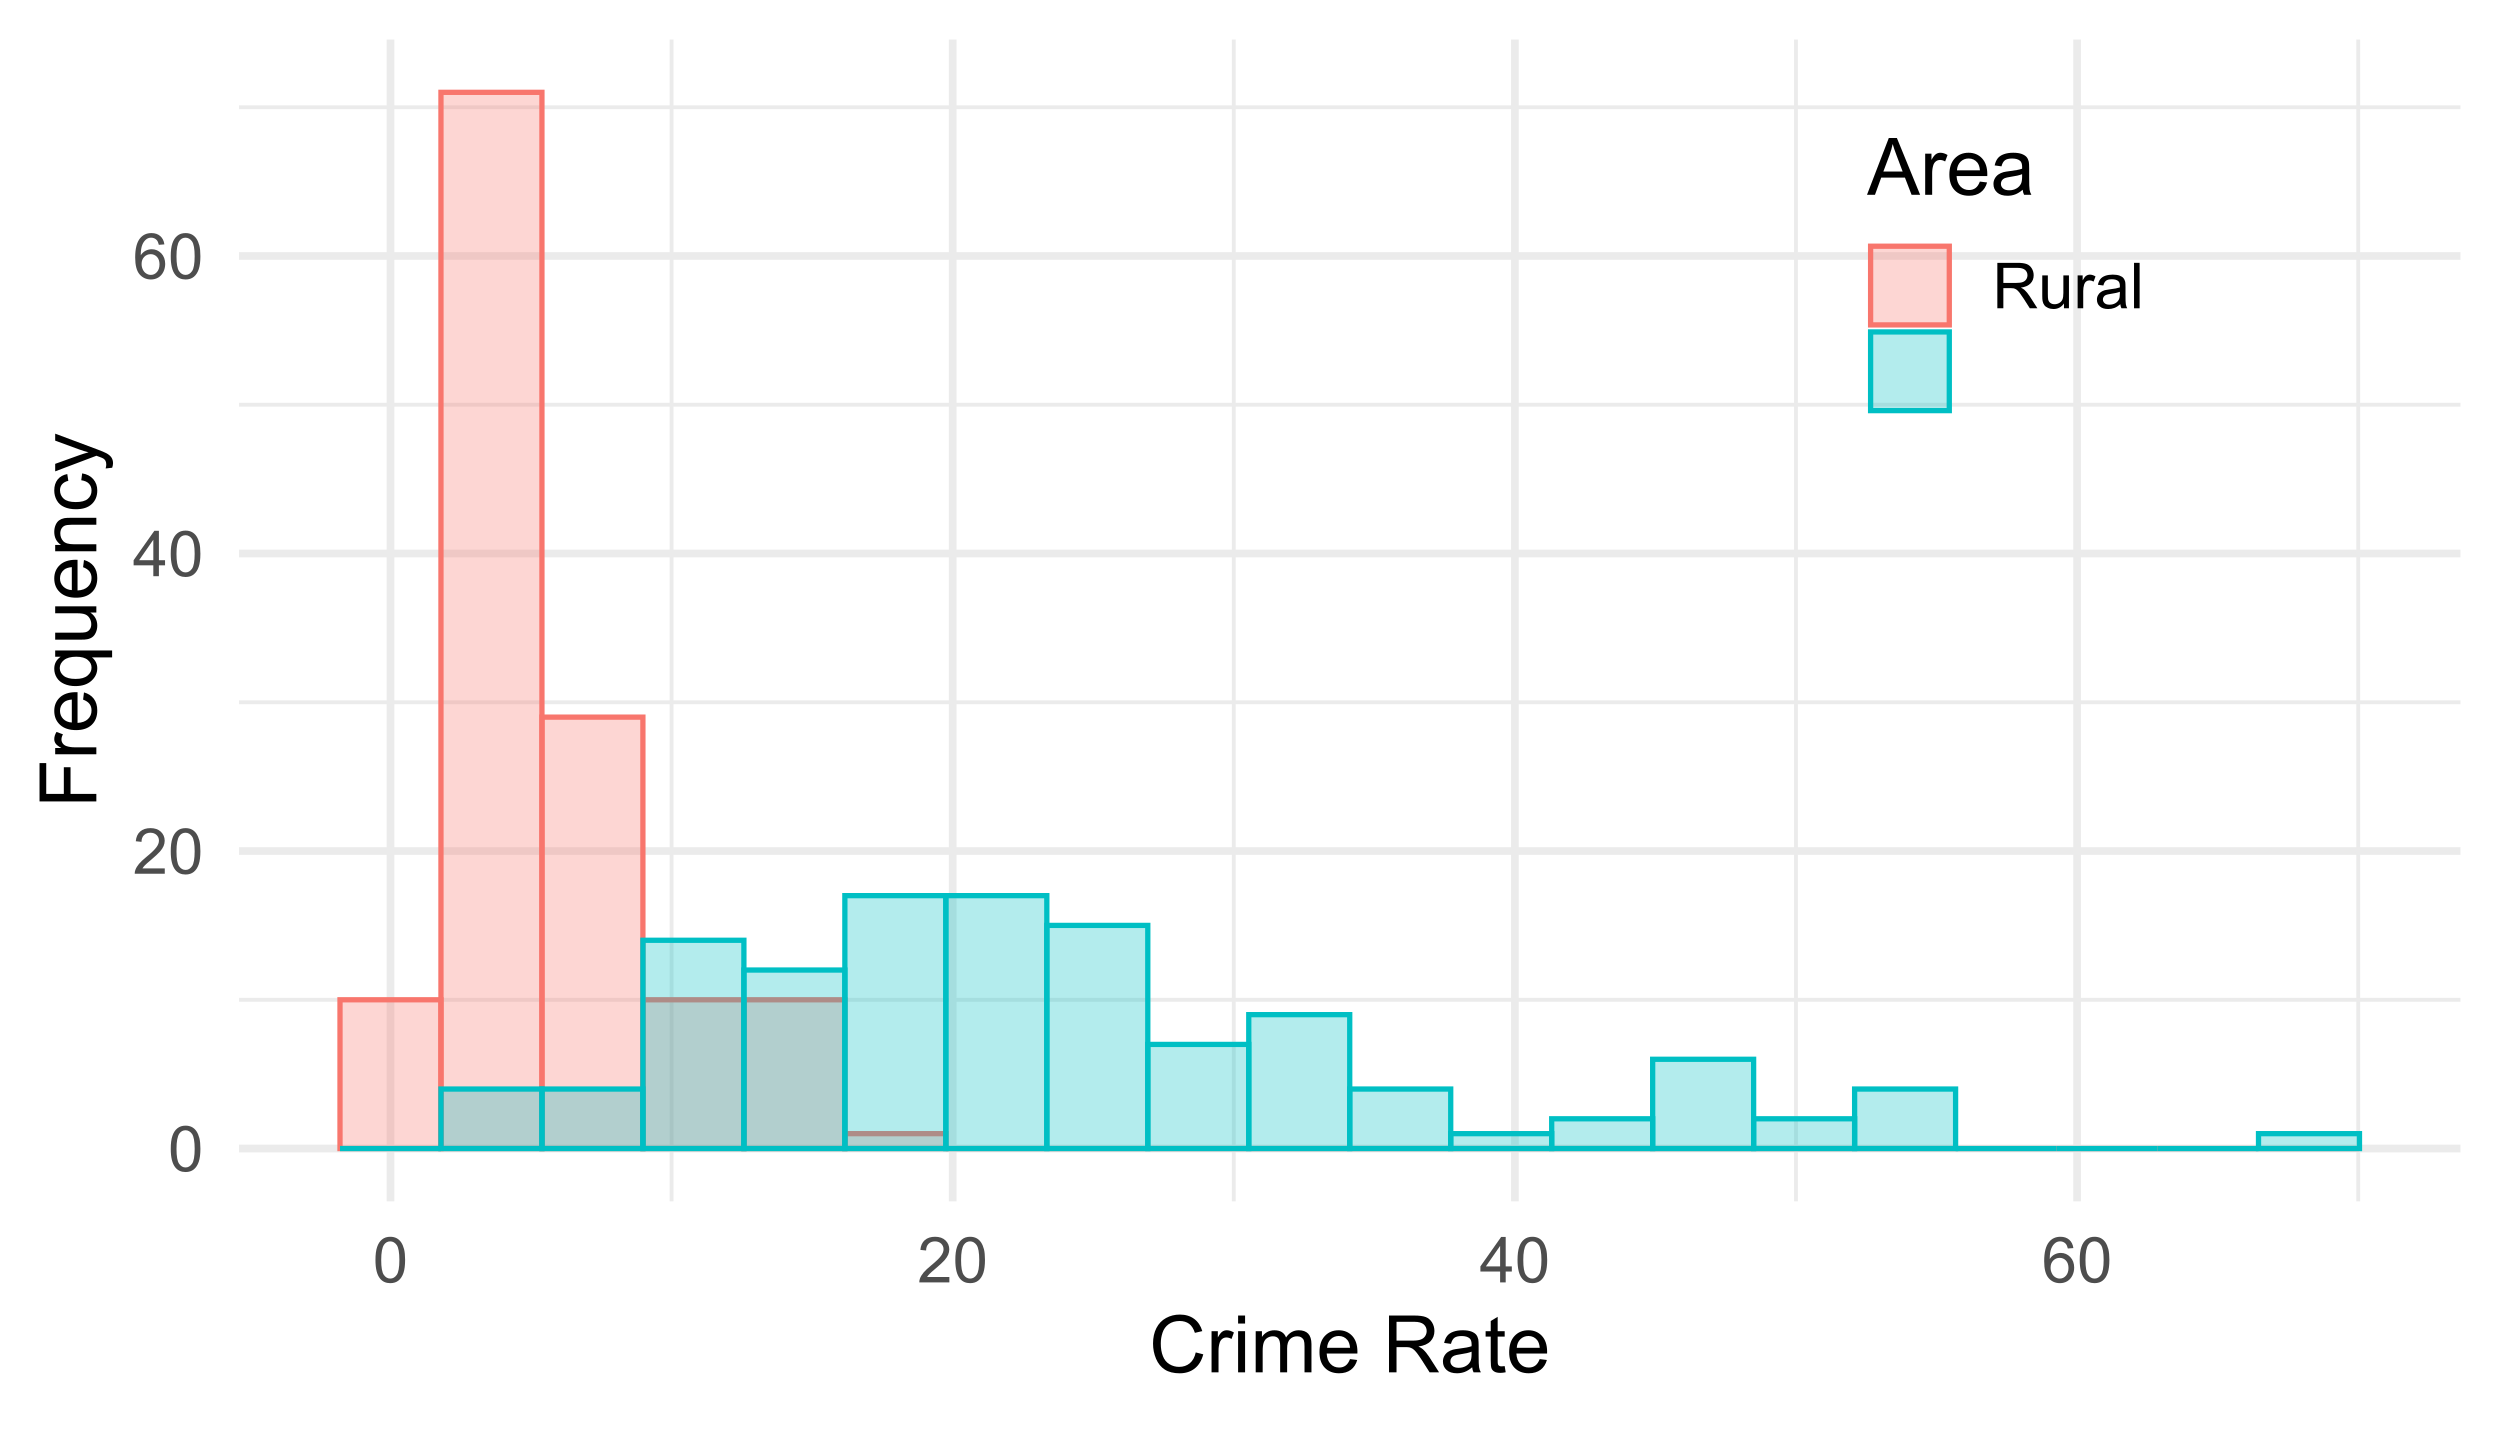 <?xml version="1.0" encoding="UTF-8"?>
<svg xmlns="http://www.w3.org/2000/svg" xmlns:xlink="http://www.w3.org/1999/xlink" width="504pt" height="288pt" viewBox="0 0 504 288" version="1.1">
<defs>
<g>
<symbol overflow="visible" id="glyph0-0">
<path style="stroke:none;" d="M 1.602 0 L 1.602 -8 L 8 -8 L 8 0 Z M 1.801 -0.199 L 7.801 -0.199 L 7.801 -7.801 L 1.801 -7.801 Z M 1.801 -0.199 "/>
</symbol>
<symbol overflow="visible" id="glyph0-1">
<path style="stroke:none;" d="M 0.531 -4.52 C 0.527 -5.598 0.637 -6.469 0.863 -7.133 C 1.082 -7.789 1.414 -8.301 1.859 -8.66 C 2.297 -9.02 2.852 -9.199 3.52 -9.199 C 4.008 -9.199 4.438 -9.098 4.812 -8.902 C 5.18 -8.699 5.488 -8.414 5.73 -8.047 C 5.973 -7.672 6.16 -7.219 6.301 -6.684 C 6.434 -6.148 6.504 -5.426 6.508 -4.52 C 6.504 -3.441 6.395 -2.574 6.176 -1.914 C 5.953 -1.254 5.621 -0.742 5.184 -0.383 C 4.742 -0.023 4.188 0.152 3.52 0.156 C 2.633 0.152 1.938 -0.16 1.438 -0.793 C 0.828 -1.551 0.527 -2.793 0.531 -4.52 Z M 1.688 -4.52 C 1.688 -3.012 1.863 -2.012 2.215 -1.516 C 2.566 -1.016 3 -0.766 3.52 -0.77 C 4.031 -0.766 4.465 -1.016 4.82 -1.52 C 5.172 -2.016 5.348 -3.016 5.352 -4.52 C 5.348 -6.023 5.172 -7.027 4.82 -7.523 C 4.465 -8.02 4.027 -8.266 3.508 -8.27 C 2.988 -8.266 2.574 -8.047 2.27 -7.613 C 1.879 -7.051 1.688 -6.02 1.688 -4.52 Z M 1.688 -4.52 "/>
</symbol>
<symbol overflow="visible" id="glyph0-2">
<path style="stroke:none;" d="M 6.445 -1.082 L 6.445 0 L 0.387 0 C 0.379 -0.27 0.422 -0.527 0.52 -0.781 C 0.672 -1.188 0.918 -1.594 1.258 -2 C 1.598 -2.398 2.09 -2.863 2.73 -3.387 C 3.727 -4.203 4.398 -4.848 4.75 -5.328 C 5.098 -5.801 5.273 -6.254 5.273 -6.68 C 5.273 -7.125 5.113 -7.5 4.797 -7.809 C 4.477 -8.113 4.062 -8.266 3.551 -8.27 C 3.008 -8.266 2.574 -8.105 2.25 -7.781 C 1.922 -7.453 1.758 -7 1.758 -6.43 L 0.602 -6.551 C 0.676 -7.41 0.973 -8.066 1.492 -8.52 C 2.008 -8.973 2.703 -9.199 3.574 -9.199 C 4.453 -9.199 5.148 -8.953 5.66 -8.469 C 6.172 -7.977 6.426 -7.375 6.43 -6.656 C 6.426 -6.289 6.352 -5.926 6.203 -5.574 C 6.051 -5.215 5.801 -4.844 5.457 -4.453 C 5.105 -4.062 4.531 -3.523 3.727 -2.844 C 3.047 -2.273 2.609 -1.891 2.422 -1.688 C 2.227 -1.484 2.07 -1.281 1.949 -1.082 Z M 6.445 -1.082 "/>
</symbol>
<symbol overflow="visible" id="glyph0-3">
<path style="stroke:none;" d="M 4.137 0 L 4.137 -2.195 L 0.164 -2.195 L 0.164 -3.227 L 4.344 -9.164 L 5.262 -9.164 L 5.262 -3.227 L 6.5 -3.227 L 6.5 -2.195 L 5.262 -2.195 L 5.262 0 Z M 4.137 -3.227 L 4.137 -7.355 L 1.27 -3.227 Z M 4.137 -3.227 "/>
</symbol>
<symbol overflow="visible" id="glyph0-4">
<path style="stroke:none;" d="M 6.367 -6.918 L 5.25 -6.832 C 5.148 -7.27 5.004 -7.59 4.824 -7.793 C 4.516 -8.113 4.141 -8.273 3.699 -8.273 C 3.34 -8.273 3.027 -8.172 2.758 -7.977 C 2.402 -7.711 2.121 -7.336 1.918 -6.844 C 1.711 -6.348 1.605 -5.641 1.602 -4.727 C 1.867 -5.137 2.199 -5.441 2.594 -5.645 C 2.98 -5.84 3.391 -5.941 3.824 -5.945 C 4.57 -5.941 5.207 -5.664 5.738 -5.117 C 6.262 -4.562 6.527 -3.852 6.531 -2.977 C 6.527 -2.398 6.402 -1.863 6.16 -1.371 C 5.91 -0.879 5.57 -0.5 5.137 -0.238 C 4.703 0.023 4.211 0.152 3.664 0.156 C 2.723 0.152 1.957 -0.191 1.367 -0.879 C 0.773 -1.566 0.48 -2.703 0.48 -4.289 C 0.48 -6.059 0.805 -7.344 1.461 -8.148 C 2.031 -8.848 2.801 -9.199 3.77 -9.199 C 4.488 -9.199 5.078 -8.996 5.539 -8.594 C 5.996 -8.188 6.273 -7.629 6.367 -6.918 Z M 1.773 -2.969 C 1.77 -2.578 1.852 -2.207 2.02 -1.855 C 2.184 -1.5 2.414 -1.23 2.711 -1.047 C 3.004 -0.859 3.316 -0.766 3.645 -0.77 C 4.117 -0.766 4.523 -0.957 4.867 -1.344 C 5.207 -1.723 5.379 -2.246 5.383 -2.906 C 5.379 -3.539 5.211 -4.035 4.875 -4.402 C 4.535 -4.762 4.109 -4.945 3.602 -4.949 C 3.09 -4.945 2.656 -4.762 2.305 -4.402 C 1.945 -4.035 1.77 -3.559 1.773 -2.969 Z M 1.773 -2.969 "/>
</symbol>
<symbol overflow="visible" id="glyph0-5">
<path style="stroke:none;" d="M 1.008 0 L 1.008 -9.164 L 5.07 -9.164 C 5.883 -9.164 6.504 -9.078 6.93 -8.914 C 7.355 -8.746 7.695 -8.457 7.949 -8.043 C 8.203 -7.625 8.332 -7.164 8.332 -6.664 C 8.332 -6.008 8.121 -5.461 7.699 -5.02 C 7.277 -4.57 6.625 -4.285 5.75 -4.168 C 6.066 -4.012 6.312 -3.859 6.48 -3.711 C 6.832 -3.383 7.168 -2.977 7.488 -2.492 L 9.082 0 L 7.555 0 L 6.344 -1.906 C 5.988 -2.453 5.695 -2.875 5.469 -3.168 C 5.234 -3.457 5.031 -3.66 4.852 -3.781 C 4.672 -3.895 4.488 -3.977 4.301 -4.023 C 4.16 -4.051 3.934 -4.066 3.625 -4.07 L 2.219 -4.07 L 2.219 0 Z M 2.219 -5.117 L 4.824 -5.117 C 5.375 -5.113 5.809 -5.172 6.125 -5.289 C 6.434 -5.402 6.672 -5.586 6.836 -5.84 C 6.996 -6.09 7.078 -6.363 7.082 -6.664 C 7.078 -7.094 6.922 -7.449 6.609 -7.73 C 6.293 -8.004 5.793 -8.145 5.117 -8.148 L 2.219 -8.148 Z M 2.219 -5.117 "/>
</symbol>
<symbol overflow="visible" id="glyph0-6">
<path style="stroke:none;" d="M 5.195 0 L 5.195 -0.977 C 4.676 -0.227 3.973 0.145 3.086 0.148 C 2.691 0.145 2.324 0.074 1.988 -0.074 C 1.645 -0.223 1.395 -0.41 1.234 -0.641 C 1.066 -0.863 0.949 -1.145 0.887 -1.477 C 0.84 -1.695 0.82 -2.043 0.82 -2.523 L 0.82 -6.637 L 1.945 -6.637 L 1.945 -2.957 C 1.945 -2.367 1.965 -1.973 2.012 -1.77 C 2.078 -1.473 2.23 -1.238 2.461 -1.07 C 2.688 -0.902 2.969 -0.82 3.312 -0.82 C 3.648 -0.82 3.965 -0.906 4.262 -1.078 C 4.555 -1.25 4.766 -1.484 4.891 -1.781 C 5.012 -2.078 5.074 -2.512 5.074 -3.082 L 5.074 -6.637 L 6.199 -6.637 L 6.199 0 Z M 5.195 0 "/>
</symbol>
<symbol overflow="visible" id="glyph0-7">
<path style="stroke:none;" d="M 0.832 0 L 0.832 -6.637 L 1.844 -6.637 L 1.844 -5.633 C 2.098 -6.098 2.336 -6.41 2.559 -6.562 C 2.773 -6.711 3.016 -6.785 3.281 -6.789 C 3.66 -6.785 4.043 -6.664 4.438 -6.426 L 4.051 -5.383 C 3.77 -5.543 3.496 -5.625 3.227 -5.625 C 2.977 -5.625 2.754 -5.551 2.562 -5.402 C 2.363 -5.254 2.227 -5.047 2.145 -4.789 C 2.02 -4.383 1.957 -3.945 1.957 -3.477 L 1.957 0 Z M 0.832 0 "/>
</symbol>
<symbol overflow="visible" id="glyph0-8">
<path style="stroke:none;" d="M 5.176 -0.82 C 4.754 -0.465 4.355 -0.215 3.973 -0.07 C 3.586 0.074 3.172 0.145 2.73 0.148 C 2 0.145 1.438 -0.027 1.047 -0.383 C 0.652 -0.734 0.457 -1.191 0.461 -1.75 C 0.457 -2.074 0.531 -2.371 0.684 -2.641 C 0.828 -2.906 1.023 -3.121 1.266 -3.285 C 1.504 -3.445 1.773 -3.57 2.074 -3.656 C 2.293 -3.711 2.625 -3.766 3.074 -3.824 C 3.98 -3.93 4.648 -4.059 5.082 -4.211 C 5.082 -4.363 5.086 -4.461 5.086 -4.508 C 5.086 -4.961 4.98 -5.285 4.77 -5.477 C 4.48 -5.727 4.051 -5.852 3.488 -5.855 C 2.957 -5.852 2.566 -5.762 2.316 -5.578 C 2.059 -5.391 1.875 -5.062 1.758 -4.594 L 0.656 -4.742 C 0.754 -5.211 0.918 -5.594 1.148 -5.883 C 1.375 -6.172 1.703 -6.395 2.141 -6.555 C 2.57 -6.707 3.074 -6.785 3.648 -6.789 C 4.215 -6.785 4.676 -6.719 5.031 -6.586 C 5.383 -6.453 5.645 -6.285 5.812 -6.082 C 5.977 -5.879 6.094 -5.625 6.164 -5.32 C 6.199 -5.125 6.215 -4.777 6.219 -4.281 L 6.219 -2.781 C 6.215 -1.73 6.238 -1.07 6.289 -0.797 C 6.336 -0.52 6.434 -0.254 6.574 0 L 5.398 0 C 5.281 -0.234 5.207 -0.508 5.176 -0.82 Z M 5.082 -3.332 C 4.668 -3.164 4.055 -3.023 3.242 -2.906 C 2.777 -2.836 2.453 -2.758 2.262 -2.68 C 2.07 -2.594 1.922 -2.473 1.82 -2.312 C 1.715 -2.152 1.664 -1.977 1.664 -1.781 C 1.664 -1.48 1.777 -1.23 2.004 -1.031 C 2.23 -0.828 2.562 -0.727 3 -0.73 C 3.43 -0.727 3.812 -0.82 4.156 -1.016 C 4.492 -1.203 4.742 -1.465 4.898 -1.793 C 5.02 -2.047 5.078 -2.422 5.082 -2.918 Z M 5.082 -3.332 "/>
</symbol>
<symbol overflow="visible" id="glyph0-9">
<path style="stroke:none;" d="M 0.82 0 L 0.82 -9.164 L 1.945 -9.164 L 1.945 0 Z M 0.82 0 "/>
</symbol>
<symbol overflow="visible" id="glyph1-0">
<path style="stroke:none;" d="M 2 0 L 2 -10 L 10 -10 L 10 0 Z M 2.25 -0.25 L 9.75 -0.25 L 9.75 -9.75 L 2.25 -9.75 Z M 2.25 -0.25 "/>
</symbol>
<symbol overflow="visible" id="glyph1-1">
<path style="stroke:none;" d="M 9.406 -4.016 L 10.922 -3.633 C 10.602 -2.387 10.027 -1.438 9.207 -0.785 C 8.379 -0.133 7.371 0.191 6.18 0.195 C 4.941 0.191 3.938 -0.055 3.168 -0.559 C 2.391 -1.059 1.801 -1.789 1.402 -2.742 C 0.996 -3.695 0.797 -4.719 0.797 -5.812 C 0.797 -7.004 1.023 -8.043 1.48 -8.934 C 1.934 -9.82 2.582 -10.496 3.426 -10.957 C 4.266 -11.418 5.191 -11.648 6.203 -11.648 C 7.348 -11.648 8.312 -11.355 9.094 -10.773 C 9.875 -10.188 10.418 -9.367 10.727 -8.312 L 9.234 -7.961 C 8.969 -8.793 8.582 -9.398 8.078 -9.781 C 7.57 -10.156 6.934 -10.348 6.172 -10.352 C 5.289 -10.348 4.555 -10.137 3.965 -9.719 C 3.371 -9.293 2.957 -8.727 2.719 -8.02 C 2.477 -7.305 2.355 -6.57 2.359 -5.82 C 2.355 -4.844 2.496 -3.996 2.785 -3.27 C 3.066 -2.543 3.508 -2 4.109 -1.641 C 4.703 -1.281 5.352 -1.102 6.055 -1.102 C 6.898 -1.102 7.617 -1.344 8.211 -1.836 C 8.797 -2.32 9.195 -3.047 9.406 -4.016 Z M 9.406 -4.016 "/>
</symbol>
<symbol overflow="visible" id="glyph1-2">
<path style="stroke:none;" d="M 1.039 0 L 1.039 -8.297 L 2.305 -8.297 L 2.305 -7.039 C 2.625 -7.625 2.926 -8.016 3.199 -8.203 C 3.473 -8.391 3.773 -8.484 4.102 -8.484 C 4.574 -8.484 5.055 -8.332 5.547 -8.031 L 5.062 -6.727 C 4.719 -6.93 4.375 -7.031 4.031 -7.031 C 3.723 -7.031 3.445 -6.938 3.203 -6.754 C 2.957 -6.566 2.781 -6.309 2.68 -5.984 C 2.52 -5.48 2.441 -4.934 2.445 -4.344 L 2.445 0 Z M 1.039 0 "/>
</symbol>
<symbol overflow="visible" id="glyph1-3">
<path style="stroke:none;" d="M 1.062 -9.836 L 1.062 -11.453 L 2.469 -11.453 L 2.469 -9.836 Z M 1.062 0 L 1.062 -8.297 L 2.469 -8.297 L 2.469 0 Z M 1.062 0 "/>
</symbol>
<symbol overflow="visible" id="glyph1-4">
<path style="stroke:none;" d="M 1.055 0 L 1.055 -8.297 L 2.312 -8.297 L 2.312 -7.133 C 2.57 -7.535 2.918 -7.863 3.352 -8.113 C 3.781 -8.359 4.273 -8.484 4.828 -8.484 C 5.441 -8.484 5.945 -8.355 6.34 -8.102 C 6.73 -7.844 7.008 -7.488 7.172 -7.031 C 7.828 -8 8.68 -8.484 9.734 -8.484 C 10.555 -8.484 11.188 -8.254 11.633 -7.801 C 12.07 -7.34 12.293 -6.641 12.297 -5.695 L 12.297 0 L 10.898 0 L 10.898 -5.227 C 10.898 -5.789 10.852 -6.191 10.762 -6.441 C 10.668 -6.684 10.504 -6.883 10.266 -7.039 C 10.023 -7.188 9.742 -7.266 9.422 -7.266 C 8.836 -7.266 8.352 -7.07 7.969 -6.684 C 7.582 -6.293 7.387 -5.672 7.391 -4.82 L 7.391 0 L 5.984 0 L 5.984 -5.391 C 5.98 -6.016 5.867 -6.484 5.641 -6.797 C 5.41 -7.109 5.035 -7.266 4.516 -7.266 C 4.117 -7.266 3.75 -7.16 3.418 -6.953 C 3.078 -6.742 2.836 -6.438 2.688 -6.039 C 2.535 -5.637 2.461 -5.059 2.461 -4.305 L 2.461 0 Z M 1.055 0 "/>
</symbol>
<symbol overflow="visible" id="glyph1-5">
<path style="stroke:none;" d="M 6.734 -2.672 L 8.188 -2.492 C 7.953 -1.641 7.531 -0.984 6.914 -0.516 C 6.293 -0.047 5.5 0.188 4.539 0.188 C 3.324 0.188 2.363 -0.184 1.652 -0.934 C 0.941 -1.676 0.586 -2.727 0.586 -4.078 C 0.586 -5.473 0.945 -6.555 1.664 -7.328 C 2.383 -8.098 3.312 -8.484 4.461 -8.484 C 5.566 -8.484 6.473 -8.105 7.18 -7.352 C 7.879 -6.594 8.23 -5.531 8.234 -4.164 C 8.23 -4.078 8.23 -3.953 8.227 -3.789 L 2.039 -3.789 C 2.09 -2.875 2.348 -2.176 2.812 -1.695 C 3.273 -1.207 3.852 -0.965 4.547 -0.969 C 5.062 -0.965 5.5 -1.102 5.867 -1.375 C 6.227 -1.645 6.516 -2.078 6.734 -2.672 Z M 2.117 -4.945 L 6.75 -4.945 C 6.688 -5.641 6.508 -6.164 6.219 -6.516 C 5.766 -7.055 5.188 -7.324 4.477 -7.328 C 3.828 -7.324 3.285 -7.109 2.848 -6.68 C 2.406 -6.246 2.16 -5.668 2.117 -4.945 Z M 2.117 -4.945 "/>
</symbol>
<symbol overflow="visible" id="glyph1-6">
<path style="stroke:none;" d=""/>
</symbol>
<symbol overflow="visible" id="glyph1-7">
<path style="stroke:none;" d="M 1.258 0 L 1.258 -11.453 L 6.336 -11.453 C 7.352 -11.449 8.129 -11.348 8.664 -11.145 C 9.191 -10.938 9.617 -10.574 9.938 -10.055 C 10.254 -9.531 10.41 -8.953 10.414 -8.328 C 10.41 -7.512 10.148 -6.828 9.625 -6.273 C 9.098 -5.715 8.285 -5.359 7.188 -5.211 C 7.586 -5.016 7.891 -4.828 8.102 -4.641 C 8.543 -4.234 8.961 -3.727 9.359 -3.117 L 11.352 0 L 9.445 0 L 7.93 -2.383 C 7.484 -3.066 7.121 -3.594 6.836 -3.961 C 6.547 -4.324 6.289 -4.578 6.066 -4.727 C 5.836 -4.871 5.605 -4.973 5.375 -5.031 C 5.199 -5.066 4.918 -5.086 4.531 -5.086 L 2.773 -5.086 L 2.773 0 Z M 2.773 -6.398 L 6.031 -6.398 C 6.719 -6.398 7.262 -6.469 7.656 -6.613 C 8.043 -6.754 8.34 -6.984 8.547 -7.301 C 8.746 -7.613 8.848 -7.953 8.852 -8.328 C 8.848 -8.867 8.652 -9.312 8.262 -9.664 C 7.867 -10.008 7.246 -10.184 6.398 -10.188 L 2.773 -10.188 Z M 2.773 -6.398 "/>
</symbol>
<symbol overflow="visible" id="glyph1-8">
<path style="stroke:none;" d="M 6.469 -1.023 C 5.945 -0.578 5.441 -0.266 4.965 -0.086 C 4.48 0.098 3.965 0.188 3.414 0.188 C 2.5 0.188 1.801 -0.035 1.312 -0.48 C 0.82 -0.926 0.574 -1.492 0.578 -2.188 C 0.574 -2.59 0.668 -2.961 0.855 -3.301 C 1.039 -3.633 1.281 -3.902 1.582 -4.109 C 1.879 -4.309 2.215 -4.465 2.594 -4.57 C 2.867 -4.641 3.285 -4.711 3.844 -4.781 C 4.977 -4.914 5.812 -5.074 6.352 -5.266 C 6.355 -5.457 6.355 -5.578 6.359 -5.633 C 6.355 -6.203 6.223 -6.609 5.961 -6.844 C 5.598 -7.16 5.066 -7.316 4.359 -7.32 C 3.695 -7.316 3.207 -7.203 2.895 -6.973 C 2.578 -6.738 2.344 -6.328 2.195 -5.742 L 0.82 -5.93 C 0.945 -6.516 1.148 -6.988 1.438 -7.355 C 1.719 -7.715 2.133 -7.996 2.68 -8.191 C 3.219 -8.387 3.848 -8.484 4.562 -8.484 C 5.27 -8.484 5.844 -8.398 6.289 -8.234 C 6.727 -8.062 7.055 -7.855 7.266 -7.605 C 7.473 -7.352 7.617 -7.031 7.703 -6.648 C 7.746 -6.406 7.77 -5.973 7.773 -5.352 L 7.773 -3.477 C 7.77 -2.164 7.801 -1.34 7.863 -0.996 C 7.922 -0.648 8.039 -0.316 8.219 0 L 6.75 0 C 6.602 -0.289 6.508 -0.629 6.469 -1.023 Z M 6.352 -4.164 C 5.84 -3.953 5.074 -3.777 4.055 -3.633 C 3.477 -3.547 3.066 -3.453 2.828 -3.352 C 2.586 -3.246 2.402 -3.094 2.273 -2.895 C 2.141 -2.691 2.074 -2.469 2.078 -2.227 C 2.074 -1.852 2.215 -1.539 2.504 -1.289 C 2.785 -1.039 3.203 -0.914 3.75 -0.914 C 4.289 -0.914 4.77 -1.031 5.195 -1.27 C 5.613 -1.504 5.922 -1.828 6.125 -2.242 C 6.273 -2.559 6.352 -3.027 6.352 -3.648 Z M 6.352 -4.164 "/>
</symbol>
<symbol overflow="visible" id="glyph1-9">
<path style="stroke:none;" d="M 4.125 -1.258 L 4.328 -0.016 C 3.93 0.066 3.574 0.105 3.266 0.109 C 2.75 0.105 2.355 0.027 2.078 -0.133 C 1.793 -0.293 1.594 -0.504 1.484 -0.77 C 1.367 -1.027 1.312 -1.582 1.312 -2.43 L 1.312 -7.203 L 0.281 -7.203 L 0.281 -8.297 L 1.312 -8.297 L 1.312 -10.352 L 2.711 -11.195 L 2.711 -8.297 L 4.125 -8.297 L 4.125 -7.203 L 2.711 -7.203 L 2.711 -2.352 C 2.707 -1.945 2.73 -1.688 2.785 -1.578 C 2.832 -1.461 2.914 -1.371 3.027 -1.305 C 3.137 -1.234 3.297 -1.199 3.508 -1.203 C 3.66 -1.199 3.867 -1.219 4.125 -1.258 Z M 4.125 -1.258 "/>
</symbol>
<symbol overflow="visible" id="glyph1-10">
<path style="stroke:none;" d="M -0.023 0 L 4.375 -11.453 L 6.008 -11.453 L 10.695 0 L 8.969 0 L 7.633 -3.469 L 2.844 -3.469 L 1.586 0 Z M 3.281 -4.703 L 7.164 -4.703 L 5.969 -7.875 C 5.602 -8.836 5.332 -9.625 5.156 -10.25 C 5.008 -9.512 4.801 -8.785 4.539 -8.062 Z M 3.281 -4.703 "/>
</symbol>
<symbol overflow="visible" id="glyph2-0">
<path style="stroke:none;" d="M 0 -2 L -10 -2 L -10 -10 L 0 -10 Z M -0.25 -2.25 L -0.25 -9.75 L -9.75 -9.75 L -9.75 -2.25 Z M -0.25 -2.25 "/>
</symbol>
<symbol overflow="visible" id="glyph2-1">
<path style="stroke:none;" d="M 0 -1.312 L -11.453 -1.312 L -11.453 -9.039 L -10.102 -9.039 L -10.102 -2.828 L -6.555 -2.828 L -6.555 -8.203 L -5.203 -8.203 L -5.203 -2.828 L 0 -2.828 Z M 0 -1.312 "/>
</symbol>
<symbol overflow="visible" id="glyph2-2">
<path style="stroke:none;" d="M 0 -1.039 L -8.297 -1.039 L -8.297 -2.305 L -7.039 -2.305 C -7.625 -2.625 -8.016 -2.926 -8.203 -3.199 C -8.391 -3.473 -8.484 -3.773 -8.484 -4.102 C -8.484 -4.574 -8.332 -5.055 -8.031 -5.547 L -6.727 -5.062 C -6.93 -4.719 -7.031 -4.375 -7.031 -4.031 C -7.031 -3.723 -6.938 -3.445 -6.754 -3.203 C -6.566 -2.957 -6.309 -2.781 -5.984 -2.68 C -5.48 -2.52 -4.934 -2.441 -4.344 -2.445 L 0 -2.445 Z M 0 -1.039 "/>
</symbol>
<symbol overflow="visible" id="glyph2-3">
<path style="stroke:none;" d="M -2.672 -6.734 L -2.492 -8.188 C -1.641 -7.953 -0.984 -7.531 -0.516 -6.914 C -0.047 -6.293 0.188 -5.5 0.188 -4.539 C 0.188 -3.324 -0.184 -2.363 -0.934 -1.652 C -1.676 -0.941 -2.727 -0.586 -4.078 -0.586 C -5.473 -0.586 -6.555 -0.945 -7.328 -1.664 C -8.098 -2.383 -8.484 -3.312 -8.484 -4.461 C -8.484 -5.566 -8.105 -6.473 -7.352 -7.18 C -6.594 -7.879 -5.531 -8.23 -4.164 -8.234 C -4.078 -8.23 -3.953 -8.23 -3.789 -8.227 L -3.789 -2.039 C -2.875 -2.09 -2.176 -2.348 -1.695 -2.812 C -1.207 -3.273 -0.965 -3.852 -0.969 -4.547 C -0.965 -5.062 -1.102 -5.5 -1.375 -5.867 C -1.645 -6.227 -2.078 -6.516 -2.672 -6.734 Z M -4.945 -2.117 L -4.945 -6.75 C -5.641 -6.688 -6.164 -6.508 -6.516 -6.219 C -7.055 -5.766 -7.324 -5.188 -7.328 -4.477 C -7.324 -3.828 -7.109 -3.285 -6.68 -2.848 C -6.246 -2.406 -5.668 -2.16 -4.945 -2.117 Z M -4.945 -2.117 "/>
</symbol>
<symbol overflow="visible" id="glyph2-4">
<path style="stroke:none;" d="M 3.18 -6.344 L -0.883 -6.344 C -0.574 -6.121 -0.32 -5.816 -0.117 -5.426 C 0.086 -5.031 0.188 -4.613 0.188 -4.172 C 0.188 -3.188 -0.203 -2.34 -0.992 -1.629 C -1.773 -0.918 -2.852 -0.562 -4.227 -0.562 C -5.055 -0.562 -5.805 -0.707 -6.469 -0.996 C -7.129 -1.285 -7.629 -1.703 -7.973 -2.254 C -8.312 -2.801 -8.484 -3.402 -8.484 -4.062 C -8.484 -5.086 -8.051 -5.895 -7.188 -6.484 L -8.297 -6.484 L -8.297 -7.75 L 3.18 -7.75 Z M -4.172 -2.008 C -3.102 -2.004 -2.301 -2.227 -1.77 -2.68 C -1.234 -3.125 -0.965 -3.664 -0.969 -4.289 C -0.965 -4.887 -1.219 -5.402 -1.73 -5.836 C -2.234 -6.266 -3.008 -6.48 -4.047 -6.484 C -5.148 -6.48 -5.98 -6.254 -6.539 -5.801 C -7.094 -5.344 -7.371 -4.809 -7.375 -4.195 C -7.371 -3.586 -7.113 -3.066 -6.598 -2.645 C -6.078 -2.215 -5.27 -2.004 -4.172 -2.008 Z M -4.172 -2.008 "/>
</symbol>
<symbol overflow="visible" id="glyph2-5">
<path style="stroke:none;" d="M 0 -6.492 L -1.219 -6.492 C -0.281 -5.844 0.188 -4.965 0.188 -3.859 C 0.188 -3.367 0.094 -2.91 -0.094 -2.488 C -0.281 -2.062 -0.516 -1.746 -0.801 -1.543 C -1.082 -1.332 -1.43 -1.188 -1.844 -1.109 C -2.117 -1.047 -2.555 -1.02 -3.156 -1.023 L -8.297 -1.023 L -8.297 -2.43 L -3.695 -2.43 C -2.957 -2.426 -2.461 -2.453 -2.211 -2.516 C -1.836 -2.602 -1.547 -2.789 -1.34 -3.078 C -1.125 -3.359 -1.02 -3.715 -1.023 -4.141 C -1.02 -4.559 -1.129 -4.953 -1.348 -5.328 C -1.562 -5.695 -1.855 -5.957 -2.23 -6.113 C -2.602 -6.262 -3.141 -6.34 -3.852 -6.344 L -8.297 -6.344 L -8.297 -7.75 L 0 -7.75 Z M 0 -6.492 "/>
</symbol>
<symbol overflow="visible" id="glyph2-6">
<path style="stroke:none;" d="M 0 -1.055 L -8.297 -1.055 L -8.297 -2.32 L -7.117 -2.32 C -8.027 -2.93 -8.484 -3.809 -8.484 -4.961 C -8.484 -5.457 -8.395 -5.918 -8.215 -6.34 C -8.035 -6.758 -7.797 -7.07 -7.508 -7.281 C -7.211 -7.488 -6.867 -7.633 -6.469 -7.719 C -6.207 -7.766 -5.75 -7.793 -5.102 -7.797 L 0 -7.797 L 0 -6.391 L -5.047 -6.391 C -5.617 -6.387 -6.047 -6.332 -6.332 -6.227 C -6.613 -6.113 -6.84 -5.918 -7.012 -5.645 C -7.18 -5.363 -7.266 -5.039 -7.266 -4.664 C -7.266 -4.062 -7.074 -3.543 -6.695 -3.113 C -6.312 -2.676 -5.59 -2.461 -4.531 -2.461 L 0 -2.461 Z M 0 -1.055 "/>
</symbol>
<symbol overflow="visible" id="glyph2-7">
<path style="stroke:none;" d="M -3.039 -6.469 L -2.859 -7.852 C -1.906 -7.699 -1.16 -7.312 -0.621 -6.691 C -0.082 -6.066 0.188 -5.301 0.188 -4.398 C 0.188 -3.262 -0.184 -2.348 -0.926 -1.66 C -1.668 -0.965 -2.73 -0.621 -4.117 -0.625 C -5.012 -0.621 -5.797 -0.77 -6.469 -1.07 C -7.141 -1.363 -7.645 -1.816 -7.98 -2.426 C -8.316 -3.031 -8.484 -3.691 -8.484 -4.406 C -8.484 -5.305 -8.254 -6.039 -7.801 -6.617 C -7.34 -7.188 -6.695 -7.555 -5.859 -7.719 L -5.648 -6.352 C -6.203 -6.219 -6.621 -5.988 -6.906 -5.66 C -7.184 -5.328 -7.324 -4.926 -7.328 -4.461 C -7.324 -3.75 -7.07 -3.176 -6.566 -2.734 C -6.055 -2.289 -5.25 -2.066 -4.156 -2.07 C -3.039 -2.066 -2.23 -2.281 -1.727 -2.711 C -1.219 -3.137 -0.965 -3.695 -0.969 -4.383 C -0.965 -4.934 -1.137 -5.395 -1.477 -5.766 C -1.812 -6.133 -2.332 -6.367 -3.039 -6.469 Z M -3.039 -6.469 "/>
</symbol>
<symbol overflow="visible" id="glyph2-8">
<path style="stroke:none;" d="M 3.195 -0.992 L 1.875 -0.836 C 1.957 -1.141 1.996 -1.41 2 -1.641 C 1.996 -1.953 1.945 -2.203 1.844 -2.391 C 1.738 -2.578 1.594 -2.73 1.406 -2.852 C 1.266 -2.938 0.914 -3.082 0.359 -3.281 C 0.277 -3.305 0.164 -3.344 0.016 -3.406 L -8.297 -0.258 L -8.297 -1.773 L -3.492 -3.5 C -2.883 -3.719 -2.242 -3.922 -1.57 -4.102 C -2.215 -4.262 -2.844 -4.453 -3.461 -4.68 L -8.297 -6.453 L -8.297 -7.859 L 0.141 -4.703 C 1.051 -4.363 1.676 -4.102 2.023 -3.914 C 2.484 -3.664 2.824 -3.375 3.043 -3.055 C 3.254 -2.727 3.363 -2.344 3.367 -1.898 C 3.363 -1.625 3.305 -1.32 3.195 -0.992 Z M 3.195 -0.992 "/>
</symbol>
</g>
<clipPath id="clip1">
  <path d="M 48.188 201 L 496.031 201 L 496.031 202 L 48.188 202 Z M 48.188 201 "/>
</clipPath>
<clipPath id="clip2">
  <path d="M 48.188 141 L 496.031 141 L 496.031 142 L 48.188 142 Z M 48.188 141 "/>
</clipPath>
<clipPath id="clip3">
  <path d="M 48.188 81 L 496.031 81 L 496.031 82 L 48.188 82 Z M 48.188 81 "/>
</clipPath>
<clipPath id="clip4">
  <path d="M 48.188 21 L 496.031 21 L 496.031 23 L 48.188 23 Z M 48.188 21 "/>
</clipPath>
<clipPath id="clip5">
  <path d="M 135 7.969 L 136 7.969 L 136 242.195 L 135 242.195 Z M 135 7.969 "/>
</clipPath>
<clipPath id="clip6">
  <path d="M 248 7.969 L 250 7.969 L 250 242.195 L 248 242.195 Z M 248 7.969 "/>
</clipPath>
<clipPath id="clip7">
  <path d="M 361 7.969 L 363 7.969 L 363 242.195 L 361 242.195 Z M 361 7.969 "/>
</clipPath>
<clipPath id="clip8">
  <path d="M 475 7.969 L 476 7.969 L 476 242.195 L 475 242.195 Z M 475 7.969 "/>
</clipPath>
<clipPath id="clip9">
  <path d="M 48.188 230 L 496.031 230 L 496.031 233 L 48.188 233 Z M 48.188 230 "/>
</clipPath>
<clipPath id="clip10">
  <path d="M 48.188 170 L 496.031 170 L 496.031 173 L 48.188 173 Z M 48.188 170 "/>
</clipPath>
<clipPath id="clip11">
  <path d="M 48.188 110 L 496.031 110 L 496.031 113 L 48.188 113 Z M 48.188 110 "/>
</clipPath>
<clipPath id="clip12">
  <path d="M 48.188 50 L 496.031 50 L 496.031 53 L 48.188 53 Z M 48.188 50 "/>
</clipPath>
<clipPath id="clip13">
  <path d="M 77 7.969 L 80 7.969 L 80 242.195 L 77 242.195 Z M 77 7.969 "/>
</clipPath>
<clipPath id="clip14">
  <path d="M 191 7.969 L 193 7.969 L 193 242.195 L 191 242.195 Z M 191 7.969 "/>
</clipPath>
<clipPath id="clip15">
  <path d="M 304 7.969 L 307 7.969 L 307 242.195 L 304 242.195 Z M 304 7.969 "/>
</clipPath>
<clipPath id="clip16">
  <path d="M 417 7.969 L 420 7.969 L 420 242.195 L 417 242.195 Z M 417 7.969 "/>
</clipPath>
</defs>
<g id="surface314">
<rect x="0" y="0" width="504" height="288" style="fill:rgb(100%,100%,100%);fill-opacity:1;stroke:none;"/>
<g clip-path="url(#clip1)" clip-rule="nonzero">
<path style="fill:none;stroke-width:0.776;stroke-linecap:butt;stroke-linejoin:round;stroke:rgb(92.157%,92.157%,92.157%);stroke-opacity:1;stroke-miterlimit:10;" d="M 48.188 201.559 L 496.031 201.559 "/>
</g>
<g clip-path="url(#clip2)" clip-rule="nonzero">
<path style="fill:none;stroke-width:0.776;stroke-linecap:butt;stroke-linejoin:round;stroke:rgb(92.157%,92.157%,92.157%);stroke-opacity:1;stroke-miterlimit:10;" d="M 48.188 141.578 L 496.031 141.578 "/>
</g>
<g clip-path="url(#clip3)" clip-rule="nonzero">
<path style="fill:none;stroke-width:0.776;stroke-linecap:butt;stroke-linejoin:round;stroke:rgb(92.157%,92.157%,92.157%);stroke-opacity:1;stroke-miterlimit:10;" d="M 48.188 81.598 L 496.031 81.598 "/>
</g>
<g clip-path="url(#clip4)" clip-rule="nonzero">
<path style="fill:none;stroke-width:0.776;stroke-linecap:butt;stroke-linejoin:round;stroke:rgb(92.157%,92.157%,92.157%);stroke-opacity:1;stroke-miterlimit:10;" d="M 48.188 21.617 L 496.031 21.617 "/>
</g>
<g clip-path="url(#clip5)" clip-rule="nonzero">
<path style="fill:none;stroke-width:0.776;stroke-linecap:butt;stroke-linejoin:round;stroke:rgb(92.157%,92.157%,92.157%);stroke-opacity:1;stroke-miterlimit:10;" d="M 135.391 242.195 L 135.391 7.969 "/>
</g>
<g clip-path="url(#clip6)" clip-rule="nonzero">
<path style="fill:none;stroke-width:0.776;stroke-linecap:butt;stroke-linejoin:round;stroke:rgb(92.157%,92.157%,92.157%);stroke-opacity:1;stroke-miterlimit:10;" d="M 248.73 242.195 L 248.73 7.969 "/>
</g>
<g clip-path="url(#clip7)" clip-rule="nonzero">
<path style="fill:none;stroke-width:0.776;stroke-linecap:butt;stroke-linejoin:round;stroke:rgb(92.157%,92.157%,92.157%);stroke-opacity:1;stroke-miterlimit:10;" d="M 362.07 242.195 L 362.07 7.969 "/>
</g>
<g clip-path="url(#clip8)" clip-rule="nonzero">
<path style="fill:none;stroke-width:0.776;stroke-linecap:butt;stroke-linejoin:round;stroke:rgb(92.157%,92.157%,92.157%);stroke-opacity:1;stroke-miterlimit:10;" d="M 475.414 242.195 L 475.414 7.969 "/>
</g>
<g clip-path="url(#clip9)" clip-rule="nonzero">
<path style="fill:none;stroke-width:1.552;stroke-linecap:butt;stroke-linejoin:round;stroke:rgb(92.157%,92.157%,92.157%);stroke-opacity:1;stroke-miterlimit:10;" d="M 48.188 231.547 L 496.031 231.547 "/>
</g>
<g clip-path="url(#clip10)" clip-rule="nonzero">
<path style="fill:none;stroke-width:1.552;stroke-linecap:butt;stroke-linejoin:round;stroke:rgb(92.157%,92.157%,92.157%);stroke-opacity:1;stroke-miterlimit:10;" d="M 48.188 171.566 L 496.031 171.566 "/>
</g>
<g clip-path="url(#clip11)" clip-rule="nonzero">
<path style="fill:none;stroke-width:1.552;stroke-linecap:butt;stroke-linejoin:round;stroke:rgb(92.157%,92.157%,92.157%);stroke-opacity:1;stroke-miterlimit:10;" d="M 48.188 111.586 L 496.031 111.586 "/>
</g>
<g clip-path="url(#clip12)" clip-rule="nonzero">
<path style="fill:none;stroke-width:1.552;stroke-linecap:butt;stroke-linejoin:round;stroke:rgb(92.157%,92.157%,92.157%);stroke-opacity:1;stroke-miterlimit:10;" d="M 48.188 51.605 L 496.031 51.605 "/>
</g>
<g clip-path="url(#clip13)" clip-rule="nonzero">
<path style="fill:none;stroke-width:1.552;stroke-linecap:butt;stroke-linejoin:round;stroke:rgb(92.157%,92.157%,92.157%);stroke-opacity:1;stroke-miterlimit:10;" d="M 78.723 242.195 L 78.723 7.969 "/>
</g>
<g clip-path="url(#clip14)" clip-rule="nonzero">
<path style="fill:none;stroke-width:1.552;stroke-linecap:butt;stroke-linejoin:round;stroke:rgb(92.157%,92.157%,92.157%);stroke-opacity:1;stroke-miterlimit:10;" d="M 192.062 242.195 L 192.062 7.969 "/>
</g>
<g clip-path="url(#clip15)" clip-rule="nonzero">
<path style="fill:none;stroke-width:1.552;stroke-linecap:butt;stroke-linejoin:round;stroke:rgb(92.157%,92.157%,92.157%);stroke-opacity:1;stroke-miterlimit:10;" d="M 305.402 242.195 L 305.402 7.969 "/>
</g>
<g clip-path="url(#clip16)" clip-rule="nonzero">
<path style="fill:none;stroke-width:1.552;stroke-linecap:butt;stroke-linejoin:round;stroke:rgb(92.157%,92.157%,92.157%);stroke-opacity:1;stroke-miterlimit:10;" d="M 418.742 242.195 L 418.742 7.969 "/>
</g>
<path style="fill-rule:nonzero;fill:rgb(97.255%,46.275%,42.745%);fill-opacity:0.298;stroke-width:1.067;stroke-linecap:square;stroke-linejoin:miter;stroke:rgb(97.255%,46.275%,42.745%);stroke-opacity:1;stroke-miterlimit:10;" d="M 68.543 231.547 L 88.898 231.547 L 88.898 201.555 L 68.543 201.555 Z M 68.543 231.547 "/>
<path style="fill-rule:nonzero;fill:rgb(97.255%,46.275%,42.745%);fill-opacity:0.298;stroke-width:1.067;stroke-linecap:square;stroke-linejoin:miter;stroke:rgb(97.255%,46.275%,42.745%);stroke-opacity:1;stroke-miterlimit:10;" d="M 88.898 231.547 L 109.254 231.547 L 109.254 18.613 L 88.898 18.613 Z M 88.898 231.547 "/>
<path style="fill-rule:nonzero;fill:rgb(97.255%,46.275%,42.745%);fill-opacity:0.298;stroke-width:1.067;stroke-linecap:square;stroke-linejoin:miter;stroke:rgb(97.255%,46.275%,42.745%);stroke-opacity:1;stroke-miterlimit:10;" d="M 109.254 231.547 L 129.609 231.547 L 129.609 144.574 L 109.254 144.574 Z M 109.254 231.547 "/>
<path style="fill-rule:nonzero;fill:rgb(97.255%,46.275%,42.745%);fill-opacity:0.298;stroke-width:1.067;stroke-linecap:square;stroke-linejoin:miter;stroke:rgb(97.255%,46.275%,42.745%);stroke-opacity:1;stroke-miterlimit:10;" d="M 129.613 231.547 L 149.969 231.547 L 149.969 201.555 L 129.613 201.555 Z M 129.613 231.547 "/>
<path style="fill-rule:nonzero;fill:rgb(97.255%,46.275%,42.745%);fill-opacity:0.298;stroke-width:1.067;stroke-linecap:square;stroke-linejoin:miter;stroke:rgb(97.255%,46.275%,42.745%);stroke-opacity:1;stroke-miterlimit:10;" d="M 149.969 231.547 L 170.324 231.547 L 170.324 201.555 L 149.969 201.555 Z M 149.969 231.547 "/>
<path style="fill-rule:nonzero;fill:rgb(97.255%,46.275%,42.745%);fill-opacity:0.298;stroke-width:1.067;stroke-linecap:square;stroke-linejoin:miter;stroke:rgb(97.255%,46.275%,42.745%);stroke-opacity:1;stroke-miterlimit:10;" d="M 170.324 231.547 L 190.68 231.547 L 190.68 228.547 L 170.324 228.547 Z M 170.324 231.547 "/>
<path style="fill:none;stroke-width:1.067;stroke-linecap:square;stroke-linejoin:miter;stroke:rgb(97.255%,46.275%,42.745%);stroke-opacity:1;stroke-miterlimit:10;" d="M 190.684 231.547 L 211.039 231.547 Z M 190.684 231.547 "/>
<path style="fill:none;stroke-width:1.067;stroke-linecap:square;stroke-linejoin:miter;stroke:rgb(97.255%,46.275%,42.745%);stroke-opacity:1;stroke-miterlimit:10;" d="M 211.039 231.547 L 231.395 231.547 Z M 211.039 231.547 "/>
<path style="fill:none;stroke-width:1.067;stroke-linecap:square;stroke-linejoin:miter;stroke:rgb(97.255%,46.275%,42.745%);stroke-opacity:1;stroke-miterlimit:10;" d="M 231.395 231.547 L 251.75 231.547 Z M 231.395 231.547 "/>
<path style="fill:none;stroke-width:1.067;stroke-linecap:square;stroke-linejoin:miter;stroke:rgb(97.255%,46.275%,42.745%);stroke-opacity:1;stroke-miterlimit:10;" d="M 251.75 231.547 L 272.105 231.547 Z M 251.75 231.547 "/>
<path style="fill:none;stroke-width:1.067;stroke-linecap:square;stroke-linejoin:miter;stroke:rgb(97.255%,46.275%,42.745%);stroke-opacity:1;stroke-miterlimit:10;" d="M 272.109 231.547 L 292.465 231.547 Z M 272.109 231.547 "/>
<path style="fill:none;stroke-width:1.067;stroke-linecap:square;stroke-linejoin:miter;stroke:rgb(97.255%,46.275%,42.745%);stroke-opacity:1;stroke-miterlimit:10;" d="M 292.465 231.547 L 312.82 231.547 Z M 292.465 231.547 "/>
<path style="fill:none;stroke-width:1.067;stroke-linecap:square;stroke-linejoin:miter;stroke:rgb(97.255%,46.275%,42.745%);stroke-opacity:1;stroke-miterlimit:10;" d="M 312.82 231.547 L 333.176 231.547 Z M 312.82 231.547 "/>
<path style="fill:none;stroke-width:1.067;stroke-linecap:square;stroke-linejoin:miter;stroke:rgb(97.255%,46.275%,42.745%);stroke-opacity:1;stroke-miterlimit:10;" d="M 333.176 231.547 L 353.531 231.547 Z M 333.176 231.547 "/>
<path style="fill:none;stroke-width:1.067;stroke-linecap:square;stroke-linejoin:miter;stroke:rgb(97.255%,46.275%,42.745%);stroke-opacity:1;stroke-miterlimit:10;" d="M 353.535 231.547 L 373.891 231.547 Z M 353.535 231.547 "/>
<path style="fill:none;stroke-width:1.067;stroke-linecap:square;stroke-linejoin:miter;stroke:rgb(97.255%,46.275%,42.745%);stroke-opacity:1;stroke-miterlimit:10;" d="M 373.891 231.547 L 394.246 231.547 Z M 373.891 231.547 "/>
<path style="fill:none;stroke-width:1.067;stroke-linecap:square;stroke-linejoin:miter;stroke:rgb(97.255%,46.275%,42.745%);stroke-opacity:1;stroke-miterlimit:10;" d="M 394.246 231.547 L 414.602 231.547 Z M 394.246 231.547 "/>
<path style="fill:none;stroke-width:1.067;stroke-linecap:square;stroke-linejoin:miter;stroke:rgb(97.255%,46.275%,42.745%);stroke-opacity:1;stroke-miterlimit:10;" d="M 414.605 231.547 L 434.961 231.547 Z M 414.605 231.547 "/>
<path style="fill:none;stroke-width:1.067;stroke-linecap:square;stroke-linejoin:miter;stroke:rgb(97.255%,46.275%,42.745%);stroke-opacity:1;stroke-miterlimit:10;" d="M 434.961 231.547 L 455.316 231.547 Z M 434.961 231.547 "/>
<path style="fill:none;stroke-width:1.067;stroke-linecap:square;stroke-linejoin:miter;stroke:rgb(97.255%,46.275%,42.745%);stroke-opacity:1;stroke-miterlimit:10;" d="M 455.316 231.547 L 475.672 231.547 Z M 455.316 231.547 "/>
<path style="fill:none;stroke-width:1.067;stroke-linecap:square;stroke-linejoin:miter;stroke:rgb(0%,74.902%,76.863%);stroke-opacity:1;stroke-miterlimit:10;" d="M 68.543 231.547 L 88.898 231.547 Z M 68.543 231.547 "/>
<path style="fill-rule:nonzero;fill:rgb(0%,74.902%,76.863%);fill-opacity:0.298;stroke-width:1.067;stroke-linecap:square;stroke-linejoin:miter;stroke:rgb(0%,74.902%,76.863%);stroke-opacity:1;stroke-miterlimit:10;" d="M 88.898 231.547 L 109.254 231.547 L 109.254 219.551 L 88.898 219.551 Z M 88.898 231.547 "/>
<path style="fill-rule:nonzero;fill:rgb(0%,74.902%,76.863%);fill-opacity:0.298;stroke-width:1.067;stroke-linecap:square;stroke-linejoin:miter;stroke:rgb(0%,74.902%,76.863%);stroke-opacity:1;stroke-miterlimit:10;" d="M 109.254 231.547 L 129.609 231.547 L 129.609 219.551 L 109.254 219.551 Z M 109.254 231.547 "/>
<path style="fill-rule:nonzero;fill:rgb(0%,74.902%,76.863%);fill-opacity:0.298;stroke-width:1.067;stroke-linecap:square;stroke-linejoin:miter;stroke:rgb(0%,74.902%,76.863%);stroke-opacity:1;stroke-miterlimit:10;" d="M 129.613 231.547 L 149.969 231.547 L 149.969 189.559 L 129.613 189.559 Z M 129.613 231.547 "/>
<path style="fill-rule:nonzero;fill:rgb(0%,74.902%,76.863%);fill-opacity:0.298;stroke-width:1.067;stroke-linecap:square;stroke-linejoin:miter;stroke:rgb(0%,74.902%,76.863%);stroke-opacity:1;stroke-miterlimit:10;" d="M 149.969 231.547 L 170.324 231.547 L 170.324 195.559 L 149.969 195.559 Z M 149.969 231.547 "/>
<path style="fill-rule:nonzero;fill:rgb(0%,74.902%,76.863%);fill-opacity:0.298;stroke-width:1.067;stroke-linecap:square;stroke-linejoin:miter;stroke:rgb(0%,74.902%,76.863%);stroke-opacity:1;stroke-miterlimit:10;" d="M 170.324 231.547 L 190.68 231.547 L 190.68 180.562 L 170.324 180.562 Z M 170.324 231.547 "/>
<path style="fill-rule:nonzero;fill:rgb(0%,74.902%,76.863%);fill-opacity:0.298;stroke-width:1.067;stroke-linecap:square;stroke-linejoin:miter;stroke:rgb(0%,74.902%,76.863%);stroke-opacity:1;stroke-miterlimit:10;" d="M 190.684 231.547 L 211.039 231.547 L 211.039 180.562 L 190.684 180.562 Z M 190.684 231.547 "/>
<path style="fill-rule:nonzero;fill:rgb(0%,74.902%,76.863%);fill-opacity:0.298;stroke-width:1.067;stroke-linecap:square;stroke-linejoin:miter;stroke:rgb(0%,74.902%,76.863%);stroke-opacity:1;stroke-miterlimit:10;" d="M 211.039 231.547 L 231.395 231.547 L 231.395 186.562 L 211.039 186.562 Z M 211.039 231.547 "/>
<path style="fill-rule:nonzero;fill:rgb(0%,74.902%,76.863%);fill-opacity:0.298;stroke-width:1.067;stroke-linecap:square;stroke-linejoin:miter;stroke:rgb(0%,74.902%,76.863%);stroke-opacity:1;stroke-miterlimit:10;" d="M 231.395 231.547 L 251.75 231.547 L 251.75 210.555 L 231.395 210.555 Z M 231.395 231.547 "/>
<path style="fill-rule:nonzero;fill:rgb(0%,74.902%,76.863%);fill-opacity:0.298;stroke-width:1.067;stroke-linecap:square;stroke-linejoin:miter;stroke:rgb(0%,74.902%,76.863%);stroke-opacity:1;stroke-miterlimit:10;" d="M 251.75 231.547 L 272.105 231.547 L 272.105 204.555 L 251.75 204.555 Z M 251.75 231.547 "/>
<path style="fill-rule:nonzero;fill:rgb(0%,74.902%,76.863%);fill-opacity:0.298;stroke-width:1.067;stroke-linecap:square;stroke-linejoin:miter;stroke:rgb(0%,74.902%,76.863%);stroke-opacity:1;stroke-miterlimit:10;" d="M 272.109 231.547 L 292.465 231.547 L 292.465 219.551 L 272.109 219.551 Z M 272.109 231.547 "/>
<path style="fill-rule:nonzero;fill:rgb(0%,74.902%,76.863%);fill-opacity:0.298;stroke-width:1.067;stroke-linecap:square;stroke-linejoin:miter;stroke:rgb(0%,74.902%,76.863%);stroke-opacity:1;stroke-miterlimit:10;" d="M 292.465 231.547 L 312.82 231.547 L 312.82 228.547 L 292.465 228.547 Z M 292.465 231.547 "/>
<path style="fill-rule:nonzero;fill:rgb(0%,74.902%,76.863%);fill-opacity:0.298;stroke-width:1.067;stroke-linecap:square;stroke-linejoin:miter;stroke:rgb(0%,74.902%,76.863%);stroke-opacity:1;stroke-miterlimit:10;" d="M 312.82 231.547 L 333.176 231.547 L 333.176 225.547 L 312.82 225.547 Z M 312.82 231.547 "/>
<path style="fill-rule:nonzero;fill:rgb(0%,74.902%,76.863%);fill-opacity:0.298;stroke-width:1.067;stroke-linecap:square;stroke-linejoin:miter;stroke:rgb(0%,74.902%,76.863%);stroke-opacity:1;stroke-miterlimit:10;" d="M 333.176 231.547 L 353.531 231.547 L 353.531 213.551 L 333.176 213.551 Z M 333.176 231.547 "/>
<path style="fill-rule:nonzero;fill:rgb(0%,74.902%,76.863%);fill-opacity:0.298;stroke-width:1.067;stroke-linecap:square;stroke-linejoin:miter;stroke:rgb(0%,74.902%,76.863%);stroke-opacity:1;stroke-miterlimit:10;" d="M 353.535 231.547 L 373.891 231.547 L 373.891 225.547 L 353.535 225.547 Z M 353.535 231.547 "/>
<path style="fill-rule:nonzero;fill:rgb(0%,74.902%,76.863%);fill-opacity:0.298;stroke-width:1.067;stroke-linecap:square;stroke-linejoin:miter;stroke:rgb(0%,74.902%,76.863%);stroke-opacity:1;stroke-miterlimit:10;" d="M 373.891 231.547 L 394.246 231.547 L 394.246 219.551 L 373.891 219.551 Z M 373.891 231.547 "/>
<path style="fill:none;stroke-width:1.067;stroke-linecap:square;stroke-linejoin:miter;stroke:rgb(0%,74.902%,76.863%);stroke-opacity:1;stroke-miterlimit:10;" d="M 394.246 231.547 L 414.602 231.547 Z M 394.246 231.547 "/>
<path style="fill:none;stroke-width:1.067;stroke-linecap:square;stroke-linejoin:miter;stroke:rgb(0%,74.902%,76.863%);stroke-opacity:1;stroke-miterlimit:10;" d="M 414.605 231.547 L 434.961 231.547 Z M 414.605 231.547 "/>
<path style="fill:none;stroke-width:1.067;stroke-linecap:square;stroke-linejoin:miter;stroke:rgb(0%,74.902%,76.863%);stroke-opacity:1;stroke-miterlimit:10;" d="M 434.961 231.547 L 455.316 231.547 Z M 434.961 231.547 "/>
<path style="fill-rule:nonzero;fill:rgb(0%,74.902%,76.863%);fill-opacity:0.298;stroke-width:1.067;stroke-linecap:square;stroke-linejoin:miter;stroke:rgb(0%,74.902%,76.863%);stroke-opacity:1;stroke-miterlimit:10;" d="M 455.316 231.547 L 475.672 231.547 L 475.672 228.547 L 455.316 228.547 Z M 455.316 231.547 "/>
<g style="fill:rgb(30.196%,30.196%,30.196%);fill-opacity:1;">
  <use xlink:href="#glyph0-1" x="33.895" y="236.129"/>
</g>
<g style="fill:rgb(30.196%,30.196%,30.196%);fill-opacity:1;">
  <use xlink:href="#glyph0-2" x="26.773" y="176.148"/>
  <use xlink:href="#glyph0-1" x="33.892" y="176.148"/>
</g>
<g style="fill:rgb(30.196%,30.196%,30.196%);fill-opacity:1;">
  <use xlink:href="#glyph0-3" x="26.773" y="116.168"/>
  <use xlink:href="#glyph0-1" x="33.892" y="116.168"/>
</g>
<g style="fill:rgb(30.196%,30.196%,30.196%);fill-opacity:1;">
  <use xlink:href="#glyph0-4" x="26.773" y="56.188"/>
  <use xlink:href="#glyph0-1" x="33.892" y="56.188"/>
</g>
<g style="fill:rgb(30.196%,30.196%,30.196%);fill-opacity:1;">
  <use xlink:href="#glyph0-1" x="75.164" y="258.531"/>
</g>
<g style="fill:rgb(30.196%,30.196%,30.196%);fill-opacity:1;">
  <use xlink:href="#glyph0-2" x="184.945" y="258.531"/>
  <use xlink:href="#glyph0-1" x="192.064" y="258.531"/>
</g>
<g style="fill:rgb(30.196%,30.196%,30.196%);fill-opacity:1;">
  <use xlink:href="#glyph0-3" x="298.285" y="258.531"/>
  <use xlink:href="#glyph0-1" x="305.404" y="258.531"/>
</g>
<g style="fill:rgb(30.196%,30.196%,30.196%);fill-opacity:1;">
  <use xlink:href="#glyph0-4" x="411.625" y="258.531"/>
  <use xlink:href="#glyph0-1" x="418.744" y="258.531"/>
</g>
<g style="fill:rgb(0%,0%,0%);fill-opacity:1;">
  <use xlink:href="#glyph1-1" x="231.656" y="276.664"/>
  <use xlink:href="#glyph1-2" x="243.211" y="276.664"/>
  <use xlink:href="#glyph1-3" x="248.539" y="276.664"/>
  <use xlink:href="#glyph1-4" x="252.094" y="276.664"/>
  <use xlink:href="#glyph1-5" x="265.422" y="276.664"/>
  <use xlink:href="#glyph1-6" x="274.32" y="276.664"/>
  <use xlink:href="#glyph1-7" x="278.766" y="276.664"/>
  <use xlink:href="#glyph1-8" x="290.32" y="276.664"/>
  <use xlink:href="#glyph1-9" x="299.219" y="276.664"/>
  <use xlink:href="#glyph1-5" x="303.664" y="276.664"/>
</g>
<g style="fill:rgb(0%,0%,0%);fill-opacity:1;">
  <use xlink:href="#glyph2-1" x="19.422" y="162.879"/>
  <use xlink:href="#glyph2-2" x="19.422" y="153.105"/>
  <use xlink:href="#glyph2-3" x="19.422" y="147.777"/>
  <use xlink:href="#glyph2-4" x="19.422" y="138.879"/>
  <use xlink:href="#glyph2-5" x="19.422" y="129.98"/>
  <use xlink:href="#glyph2-3" x="19.422" y="121.082"/>
  <use xlink:href="#glyph2-6" x="19.422" y="112.184"/>
  <use xlink:href="#glyph2-7" x="19.422" y="103.285"/>
  <use xlink:href="#glyph2-8" x="19.422" y="95.285"/>
</g>
<g style="fill:rgb(0%,0%,0%);fill-opacity:1;">
  <use xlink:href="#glyph1-10" x="376.406" y="39.277"/>
  <use xlink:href="#glyph1-2" x="387.078" y="39.277"/>
  <use xlink:href="#glyph1-5" x="392.406" y="39.277"/>
  <use xlink:href="#glyph1-8" x="401.305" y="39.277"/>
</g>
<path style="fill-rule:nonzero;fill:rgb(97.255%,46.275%,42.745%);fill-opacity:0.298;stroke-width:1.067;stroke-linecap:square;stroke-linejoin:miter;stroke:rgb(97.255%,46.275%,42.745%);stroke-opacity:1;stroke-miterlimit:10;" d="M 377.113 65.5 L 392.977 65.5 L 392.977 49.637 L 377.113 49.637 Z M 377.113 65.5 "/>
<path style="fill-rule:nonzero;fill:rgb(0%,74.902%,76.863%);fill-opacity:0.298;stroke-width:1.067;stroke-linecap:square;stroke-linejoin:miter;stroke:rgb(0%,74.902%,76.863%);stroke-opacity:1;stroke-miterlimit:10;" d="M 377.113 82.781 L 392.977 82.781 L 392.977 66.918 L 377.113 66.918 Z M 377.113 82.781 "/>
<g style="fill:rgb(0%,0%,0%);fill-opacity:1;">
  <use xlink:href="#glyph0-5" x="401.656" y="62.152"/>
  <use xlink:href="#glyph0-6" x="410.9" y="62.152"/>
  <use xlink:href="#glyph0-7" x="418.019" y="62.152"/>
  <use xlink:href="#glyph0-8" x="422.281" y="62.152"/>
  <use xlink:href="#glyph0-9" x="429.4" y="62.152"/>
</g>
</g>
</svg>
